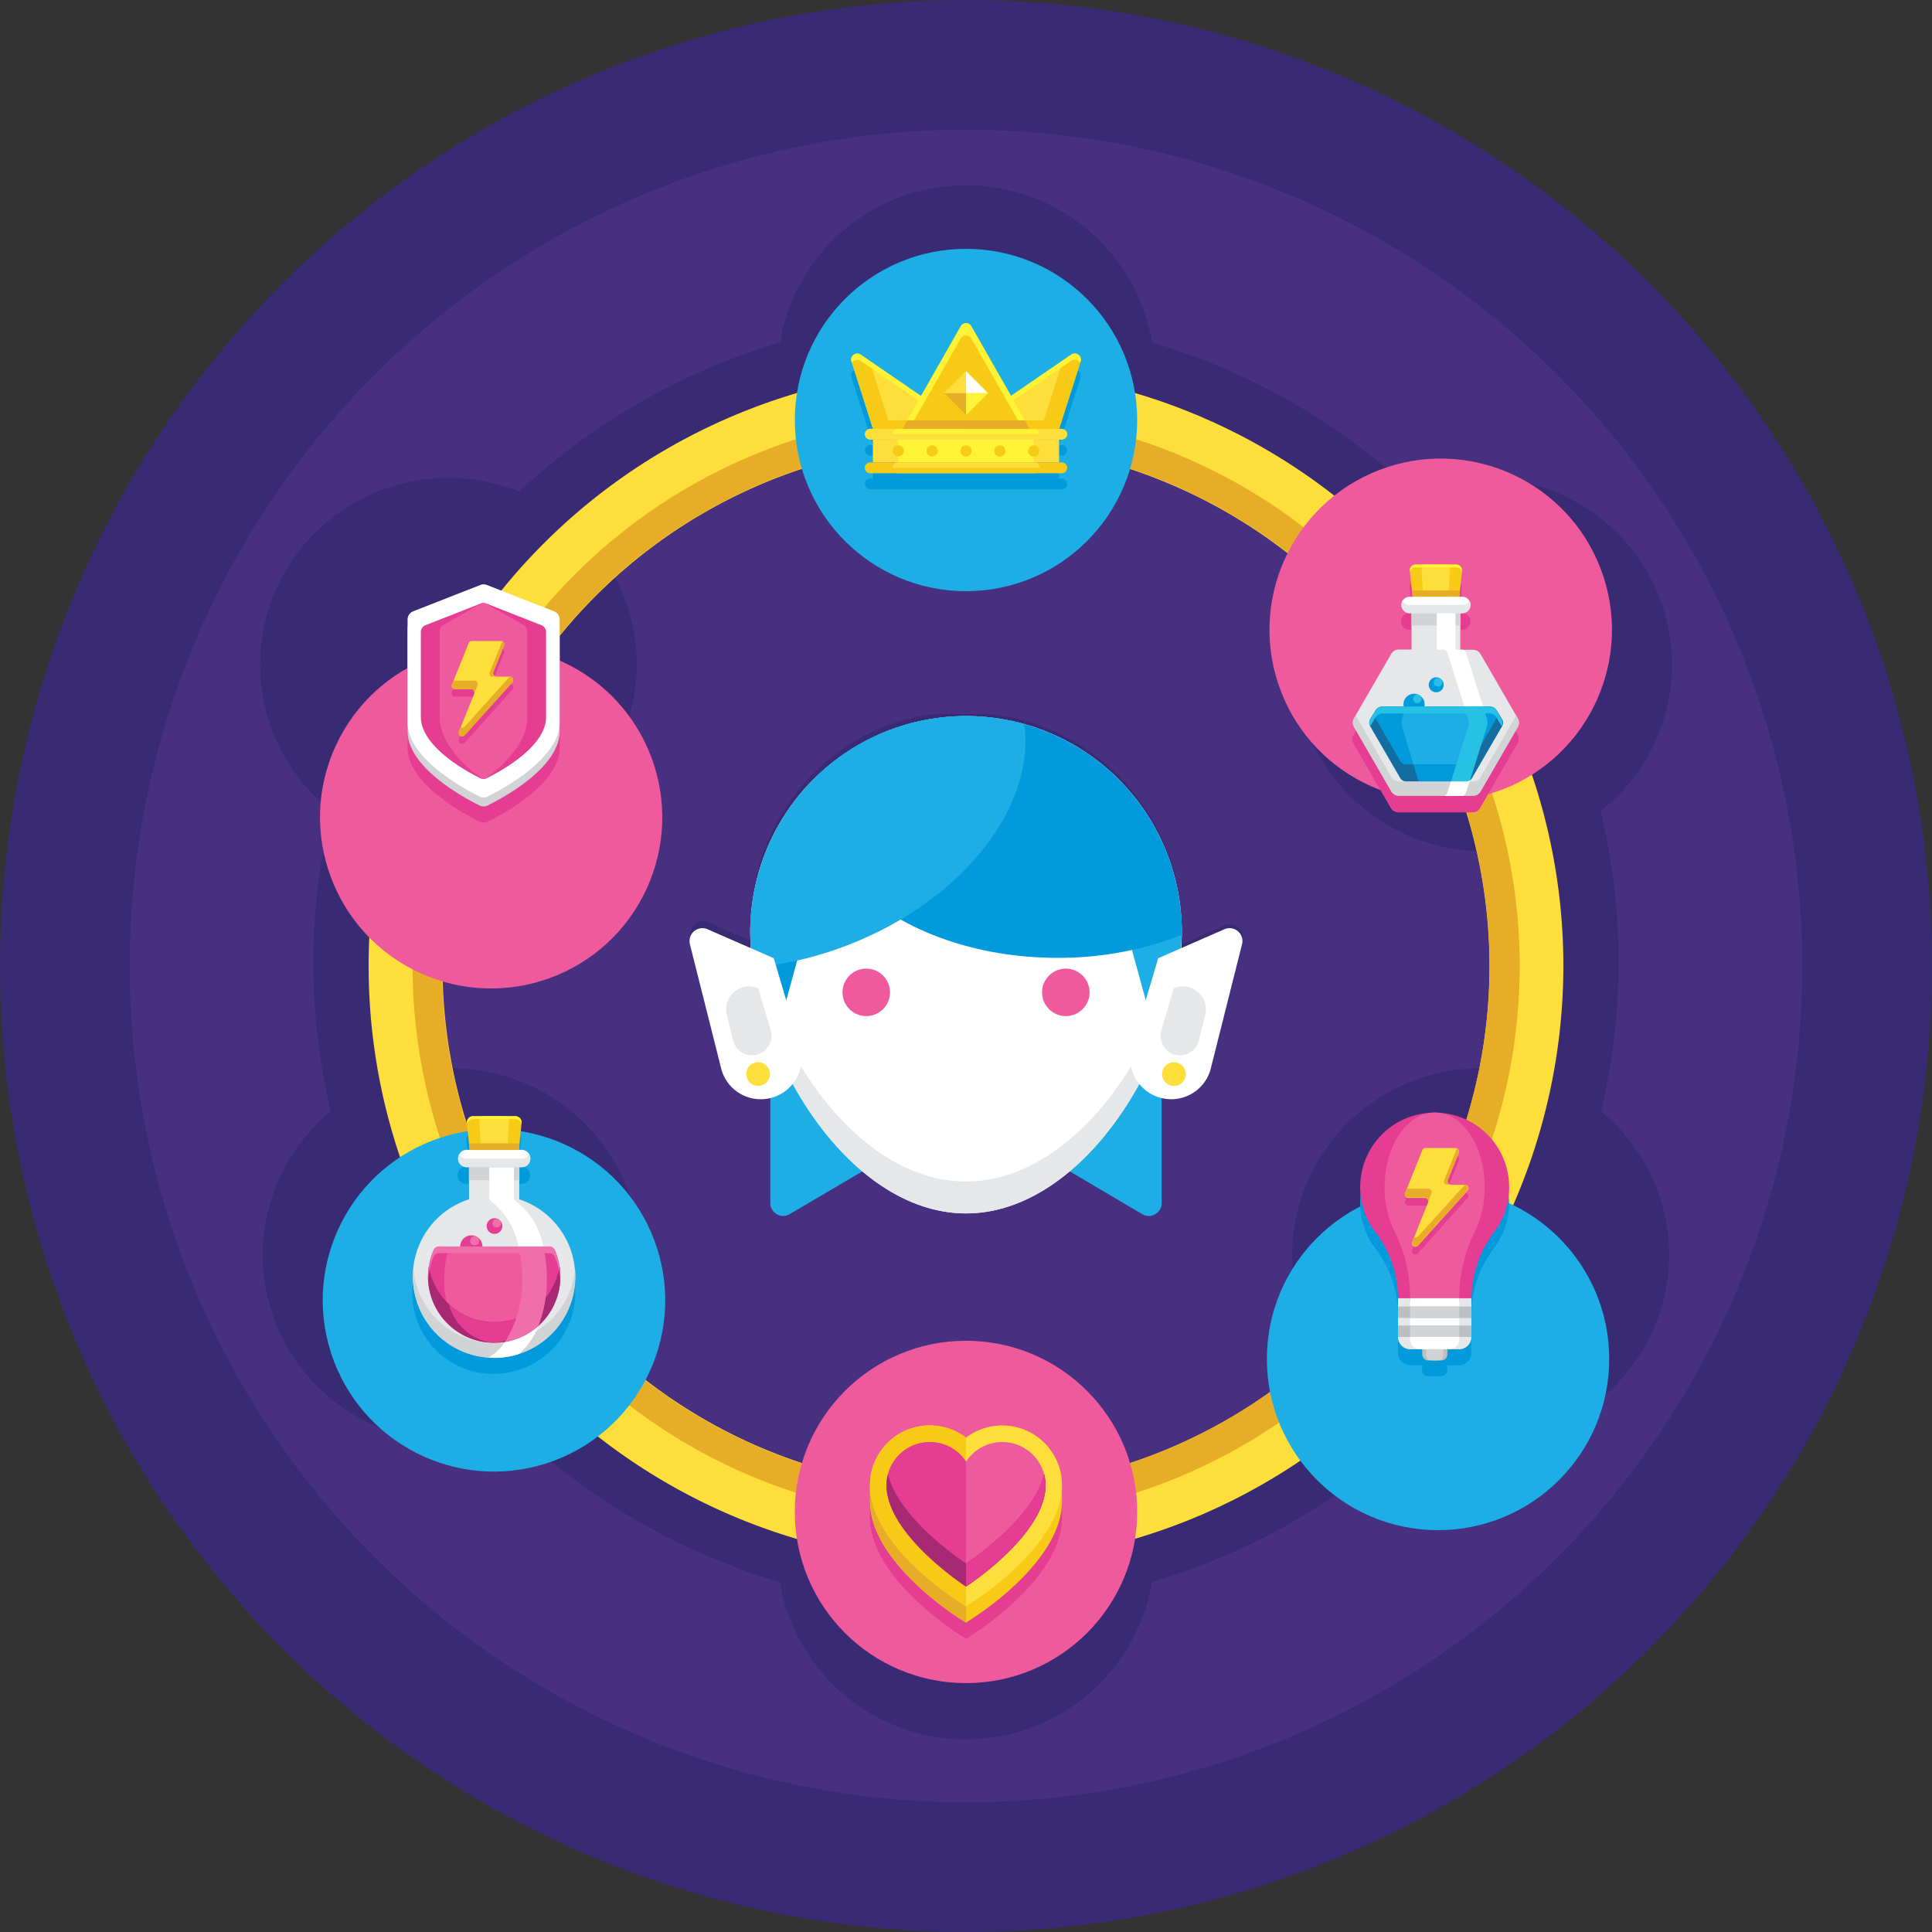 <svg xmlns="http://www.w3.org/2000/svg" width="45" height="45" viewBox="0 0 45 45">
  <rect x="0" y="0" width="45" height="45" fill="#333333" stroke="none"/>
  <g id="attribute" transform="translate(-8.6 -8.6)">
    <g id="Groupe_420" data-name="Groupe 420" transform="translate(8.6 8.6)">
      <circle id="Ellipse_150" data-name="Ellipse 150" cx="22.5" cy="22.5" r="22.5" transform="translate(0 0)" fill="#382b73"/>
      <circle id="Ellipse_151" data-name="Ellipse 151" cx="19.479" cy="19.479" r="19.479" transform="translate(3.021 3.021)" fill="#473080"/>
    </g>
    <g id="Groupe_421" data-name="Groupe 421" transform="translate(14.655 12.91)">
      <path id="Tracé_562" data-name="Tracé 562" d="M106.13,108.937l-1.012.443,0-.05V109.3c0-.017,0-.034,0-.051v-.028c0-.008,0-.015,0-.023s0-.016,0-.024,0-.018,0-.027,0-.033,0-.05,0-.016,0-.023q0-.036,0-.072c0-.016,0-.031,0-.047s0-.008,0-.012,0-.012,0-.018,0-.012,0-.018v-.042a.029.029,0,0,0,0,0c0-.011,0-.023,0-.034s0-.007,0-.01v-.049c0-.005,0-.011,0-.016l0-.032c0-.008,0-.016,0-.025s0-.022,0-.033,0-.015,0-.022,0-.022,0-.033h0a5.017,5.017,0,0,0-.143-.86q-.015-.06-.032-.12t-.035-.119c-.012-.039-.025-.078-.038-.117s-.027-.078-.041-.116-.029-.077-.044-.115a5.011,5.011,0,0,0-.348-.711c-.021-.035-.041-.069-.063-.1q-.08-.128-.168-.252-.035-.049-.071-.1l-.074-.1q-.075-.095-.154-.186l-.08-.09a5.054,5.054,0,0,0-.811-.719l-.1-.069a5,5,0,0,0-1.434-.668l-.021-.006h0l-.078-.021h0l-.077-.02-.084-.02h-.005l-.033-.007-.046-.01h0l-.014,0-.147-.028-.011,0-.076-.013h0l-.082-.012h-.005l-.047-.006-.026,0-.016,0-.022,0-.051-.005h-.007l-.069-.007h-.025l-.038,0-.026,0h-.02l-.073,0h-.006l-.067,0h-.417l-.041,0h-.024l-.042,0-.026,0-.031,0h-.006l-.03,0-.028,0h-.008l-.03,0-.034,0-.031,0-.024,0h-.01l-.029,0-.024,0h-.011l-.028,0-.035,0-.03,0-.033.005-.031,0-.032.005-.032.005-.032.006-.03.006-.034.007-.027.005-.017,0-.018,0-.028.006-.015,0-.018,0-.028.006-.035.008-.028.007-.013,0-.021.005-.028.007-.034.009-.028.007-.033.009-.027.007-.01,0-.025.007-.026.007-.036.011-.023.007-.037.012-.023.007-.04.013-.018.006-.042.014-.019.006-.045.016-.013,0-.05.019-.009,0-.056.022h0q-.088.035-.175.073h0l-.055.024-.008,0-.049.023-.012.006-.044.021-.012.006-.044.022-.013.006-.043.022-.013.007-.041.022-.015.008-.039.021-.017.009-.037.02-.018.01-.036.021-.017.01-.037.022-.017.01-.035.021-.017.011-.036.022-.016.01-.037.023-.015.01-.037.025-.015.01-.017.011-.02.014-.014.01-.037.026-.014.01-.014.01-.022.016-.015.01-.036.027-.013.009-.038.029-.011.008-.039.03-.01.007-.041.032-.008.006-.042.034-.006,0-.042.035-.005,0-.044.038,0,0q-.189.163-.36.343h0l-.077.083-.08.09q-.079.091-.154.186l-.074.1-.071.1q-.088.123-.168.252l-.063.1a5.011,5.011,0,0,0-.348.711q-.023.057-.044.115c-.014.038-.028.077-.041.116s-.026.078-.038.117-.024.079-.035.119-.022.08-.032.12a5,5,0,0,0-.143.86h0c0,.011,0,.022,0,.033s0,.015,0,.022,0,.022,0,.033,0,.016,0,.025l0,.032c0,.005,0,.011,0,.016s0,.007,0,.01v.038s0,.007,0,.01v.034s0,0,0,0v.02c0,.007,0,.015,0,.022s0,.012,0,.018,0,.012,0,.018,0,.008,0,.012,0,.031,0,.047,0,.039,0,.059c0,0,0,.009,0,.014s0,.009,0,.014v.054s0,.01,0,.014,0,.006,0,.009,0,.014,0,.021,0,.008,0,.012,0,0,0,0,0,.016,0,.024,0,.013,0,.019v.035c0,.011,0,.022,0,.033v.018s0,.008,0,.012l0,.037-1.012-.443a.3.3,0,0,0-.408.345l.738,2.934a.953.953,0,0,0,1.135.656v2.446a.3.3,0,0,0,.448.256l1.691-1q.059.05.12.1l.023.018a4.646,4.646,0,0,0,.638.423l.054.029q.1.055.208.1.089.041.18.077l.122.045.061.021a3.371,3.371,0,0,0,.373.1l.063.013.127.021.064.009c.064.008.128.014.192.018s.129.006.194.006.13,0,.194-.006.129-.01.192-.018l.064-.009.127-.021.063-.013a3.383,3.383,0,0,0,.373-.1l.061-.021.122-.045q.091-.036.18-.077.105-.048.208-.1l.054-.029a4.663,4.663,0,0,0,.638-.423l.023-.018c.04-.032.08-.065.12-.1l1.691,1a.3.3,0,0,0,.448-.256v-2.446a.953.953,0,0,0,1.135-.656l.738-2.934A.3.3,0,0,0,106.13,108.937Z" transform="translate(-83.662 -91.692)" fill="#382b73"/>
      <path id="Tracé_563" data-name="Tracé 563" d="M79.574,68.074a14.993,14.993,0,0,0-.013-7,4.322,4.322,0,0,0,1.077-5.583,4.408,4.408,0,0,0-5.447-1.856,15.239,15.239,0,0,0-6.076-3.472,4.395,4.395,0,0,0-8.667,0,15.241,15.241,0,0,0-6.076,3.472,4.408,4.408,0,0,0-5.447,1.856A4.322,4.322,0,0,0,50,61.072a14.989,14.989,0,0,0-.013,7,4.321,4.321,0,0,0-1,5.518A4.408,4.408,0,0,0,54.3,75.5a15.24,15.24,0,0,0,6.145,3.537,4.395,4.395,0,0,0,8.667,0A15.242,15.242,0,0,0,75.26,75.5a4.408,4.408,0,0,0,5.309-1.909A4.322,4.322,0,0,0,79.574,68.074ZM64.781,74.008a4.384,4.384,0,0,0-4.209,3.116,13.358,13.358,0,0,1-4.64-2.666,4.319,4.319,0,0,0,.66-5.212A4.406,4.406,0,0,0,51.721,67.2a13.15,13.15,0,0,1,.02-5.3,4.405,4.405,0,0,0,4.783-2.064,4.319,4.319,0,0,0-.568-5.116,13.354,13.354,0,0,1,4.616-2.645,4.4,4.4,0,0,0,8.418,0,13.359,13.359,0,0,1,4.616,2.645,4.319,4.319,0,0,0-.568,5.116A4.405,4.405,0,0,0,77.822,61.9a13.15,13.15,0,0,1,.02,5.3,4.406,4.406,0,0,0-4.872,2.043,4.319,4.319,0,0,0,.66,5.212,13.354,13.354,0,0,1-4.64,2.666A4.384,4.384,0,0,0,64.781,74.008Z" transform="translate(-48.336 -46.496)" fill="#382b73"/>
    </g>
    <g id="Groupe_447" data-name="Groupe 447" transform="translate(14.753 14.396)">
      <g id="Groupe_429" data-name="Groupe 429" transform="translate(9.907 10.884)">
        <g id="Groupe_422" data-name="Groupe 422" transform="translate(1.882 7.048)">
          <path id="Tracé_564" data-name="Tracé 564" d="M112.371,139.1l-4.11-2.422-4.11,2.422a.3.3,0,0,1-.448-.256v-4.294h9.117v4.294A.3.3,0,0,1,112.371,139.1Z" transform="translate(-103.703 -134.546)" fill="#1caee4"/>
        </g>
        <path id="Tracé_565" data-name="Tracé 565" d="M111.264,102c0,2.775-2.25,6.558-5.025,6.558s-5.025-3.783-5.025-6.558a5.025,5.025,0,1,1,10.051,0Z" transform="translate(-99.798 -96.976)" fill="#fff"/>
        <path id="Tracé_566" data-name="Tracé 566" d="M106.238,127.988c-2.652,0-4.824-3.453-5.012-6.181q-.013.182-.013.367c0,2.775,2.25,6.558,5.025,6.558s5.025-3.783,5.025-6.558q0-.185-.013-.367C111.062,124.535,108.89,127.988,106.238,127.988Z" transform="translate(-99.798 -117.149)" fill="#e6e7e8"/>
        <g id="Groupe_423" data-name="Groupe 423" transform="translate(3.563 5.881)">
          <path id="Tracé_567" data-name="Tracé 567" d="M113.769,128.876a.553.553,0,1,1-.553-.553A.553.553,0,0,1,113.769,128.876Z" transform="translate(-112.662 -128.323)" fill="#ef5a9d"/>
          <path id="Tracé_568" data-name="Tracé 568" d="M138.546,128.876a.553.553,0,1,1-.553-.553A.553.553,0,0,1,138.546,128.876Z" transform="translate(-132.791 -128.323)" fill="#ef5a9d"/>
        </g>
        <g id="Groupe_424" data-name="Groupe 424" transform="translate(10.086 4.63)">
          <path id="Tracé_569" data-name="Tracé 569" d="M148.256,124.677a7.2,7.2,0,0,0,.555-2.627q0-.2-.015-.4l-1.365.022Z" transform="translate(-147.431 -121.655)" fill="#1caee4"/>
        </g>
        <g id="Groupe_425" data-name="Groupe 425" transform="translate(1.415 4.63)">
          <path id="Tracé_570" data-name="Tracé 570" d="M101.768,124.677a7.2,7.2,0,0,1-.555-2.627q0-.2.015-.4l1.365.022Z" transform="translate(-101.213 -121.655)" fill="#009add"/>
        </g>
        <path id="Tracé_571" data-name="Tracé 571" d="M112.215,96.976a5.01,5.01,0,0,0-3.643,1.564q0,.053,0,.106c0,2.187,2.584,3.96,5.77,3.96a7.846,7.846,0,0,0,2.9-.536c0-.023,0-.046,0-.069A5.025,5.025,0,0,0,112.215,96.976Z" transform="translate(-105.775 -96.976)" fill="#009add"/>
        <path id="Tracé_572" data-name="Tracé 572" d="M101.213,102a5.857,5.857,0,0,0,.062.829,8.08,8.08,0,0,0,2.192-.513c2.687-1.031,4.4-3.236,4.126-5.157A5.029,5.029,0,0,0,101.213,102Z" transform="translate(-99.798 -96.976)" fill="#1caee4"/>
        <g id="Groupe_428" data-name="Groupe 428" transform="translate(0 4.936)">
          <g id="Groupe_426" data-name="Groupe 426">
            <path id="Tracé_573" data-name="Tracé 573" d="M95.6,127.235h0a.952.952,0,0,1-1.184-.643l-.738-2.934a.3.3,0,0,1,.408-.345l1.547.677.61,2.061A.952.952,0,0,1,95.6,127.235Z" transform="translate(-93.67 -123.287)" fill="#fff"/>
            <path id="Tracé_574" data-name="Tracé 574" d="M101.266,140.221a.276.276,0,1,1-.276-.276A.276.276,0,0,1,101.266,140.221Z" transform="translate(-99.392 -136.82)" fill="#fede3a"/>
            <path id="Tracé_575" data-name="Tracé 575" d="M98.943,132.117h0a.452.452,0,0,1-.562-.306l-.155-.616a.535.535,0,0,1,.733-.62h0l.29.979A.453.453,0,0,1,98.943,132.117Z" transform="translate(-97.358 -129.171)" fill="#e6e7e8"/>
          </g>
          <g id="Groupe_427" data-name="Groupe 427" transform="translate(10.267)">
            <path id="Tracé_576" data-name="Tracé 576" d="M149.081,127.235h0a.952.952,0,0,0,1.184-.643l.738-2.934a.3.3,0,0,0-.408-.345l-1.547.677-.61,2.061A.952.952,0,0,0,149.081,127.235Z" transform="translate(-148.399 -123.287)" fill="#fff"/>
            <path id="Tracé_577" data-name="Tracé 577" d="M152.344,140.221a.276.276,0,1,0,.276-.276A.276.276,0,0,0,152.344,140.221Z" transform="translate(-151.604 -136.82)" fill="#fede3a"/>
            <path id="Tracé_578" data-name="Tracé 578" d="M152.475,132.117h0a.452.452,0,0,0,.562-.306l.155-.616a.535.535,0,0,0-.733-.62h0l-.29.979A.452.452,0,0,0,152.475,132.117Z" transform="translate(-151.447 -129.171)" fill="#e6e7e8"/>
          </g>
        </g>
      </g>
      <g id="Groupe_430" data-name="Groupe 430" transform="translate(2.432 2.789)">
        <path id="Tracé_579" data-name="Tracé 579" d="M68.278,82.193A13.914,13.914,0,1,1,82.193,68.278,13.93,13.93,0,0,1,68.278,82.193Zm0-26.108A12.193,12.193,0,1,0,80.472,68.278,12.207,12.207,0,0,0,68.278,56.085Z" transform="translate(-54.364 -54.364)" fill="#fede3a"/>
      </g>
      <path id="Tracé_580" data-name="Tracé 580" d="M72.7,59.811A12.893,12.893,0,1,0,85.6,72.7,12.893,12.893,0,0,0,72.7,59.811Zm0,25.093A12.2,12.2,0,1,1,84.9,72.7,12.214,12.214,0,0,1,72.7,84.9Z" transform="translate(-56.357 -56)" fill="#e7ad27"/>
      <g id="Groupe_431" data-name="Groupe 431" transform="translate(12.36)">
        <circle id="Ellipse_152" data-name="Ellipse 152" cx="3.987" cy="3.987" r="3.987" transform="translate(0)" fill="#1caee4"/>
        <circle id="Ellipse_153" data-name="Ellipse 153" cx="3.987" cy="3.987" r="3.987" transform="translate(0 25.433)" fill="#ef5a9d"/>
      </g>
      <g id="Groupe_432" data-name="Groupe 432" transform="translate(0.333 3.722)">
        <circle id="Ellipse_154" data-name="Ellipse 154" cx="3.987" cy="3.987" r="3.987" transform="matrix(0.952, -0.307, 0.307, 0.952, 0, 18.198)" fill="#1caee4"/>
        <circle id="Ellipse_155" data-name="Ellipse 155" cx="3.987" cy="3.987" r="3.987" transform="matrix(0.934, -0.358, 0.358, 0.934, 21.92, 2.855)" fill="#ef5a9d"/>
      </g>
      <g id="Groupe_433" data-name="Groupe 433" transform="translate(0 7.952)">
        <circle id="Ellipse_156" data-name="Ellipse 156" cx="3.987" cy="3.987" r="3.987" transform="translate(23.355 13.918)" fill="#1caee4"/>
        <circle id="Ellipse_157" data-name="Ellipse 157" cx="3.987" cy="3.987" r="3.987" transform="matrix(0.418, -0.908, 0.908, 0.418, 0, 7.243)" fill="#ef5a9d"/>
      </g>
      <path id="Tracé_581" data-name="Tracé 581" d="M119.077,51.516a.153.153,0,0,0-.009-.017.141.141,0,0,0-.193-.033l-.117.08-.089.061h0l-1.2.822-.925-1.622a.141.141,0,0,0-.245,0l-.925,1.622-1.2-.822h0l-.089-.061-.117-.08a.14.14,0,0,0-.193.033.138.138,0,0,0-.009.017.133.133,0,0,0-.018.063.148.148,0,0,0,.007.047l.011.033h0l.441,1.378h0l.05.157h-.065a.123.123,0,0,0-.106.062h0a.114.114,0,0,0-.011.025.1.1,0,0,0-.007.038.124.124,0,0,0,.125.125h.061v.534h-.061a.123.123,0,0,0-.106.062h0a.114.114,0,0,0-.011.025.1.1,0,0,0-.008.038.12.12,0,0,0,.086.117.121.121,0,0,0,.039.008h4.459a.127.127,0,0,0,.049-.01.125.125,0,0,0,.076-.115h0a.108.108,0,0,0-.008-.037.115.115,0,0,0-.011-.025h0a.123.123,0,0,0-.106-.062h-.061v-.534h.061a.125.125,0,0,0,.125-.125h0a.108.108,0,0,0-.008-.037.119.119,0,0,0-.011-.025h0a.123.123,0,0,0-.106-.062h-.065l.491-1.535h0l.01-.033a.148.148,0,0,0,.007-.047A.14.14,0,0,0,119.077,51.516Z" transform="translate(-100.075 -48.627)" fill="#009add"/>
      <g id="Groupe_436" data-name="Groupe 436" transform="translate(13.674 1.734)">
        <rect id="Rectangle_30" data-name="Rectangle 30" width="4.338" height="0.534" transform="translate(0.504 2.707)" fill="#fede3a"/>
        <rect id="Rectangle_31" data-name="Rectangle 31" width="3.154" height="0.534" transform="translate(1.096 2.707)" fill="#fff335"/>
        <path id="Tracé_582" data-name="Tracé 582" d="M120.035,62.085h-4.459a.125.125,0,0,1-.125-.125h0a.125.125,0,0,1,.125-.125h4.459a.125.125,0,0,1,.125.125h0A.125.125,0,0,1,120.035,62.085Z" transform="translate(-115.132 -59.378)" fill="#fede3a"/>
        <path id="Tracé_583" data-name="Tracé 583" d="M122.189,62.085h-3.165a.125.125,0,0,1-.125-.125h0a.125.125,0,0,1,.125-.125h3.165a.125.125,0,0,1,.125.125h0A.125.125,0,0,1,122.189,62.085Z" transform="translate(-117.934 -59.378)" fill="#fff335"/>
        <path id="Tracé_584" data-name="Tracé 584" d="M120.035,62.229h-4.459a.123.123,0,0,1-.106-.062.121.121,0,0,0-.019.062h0a.125.125,0,0,0,.125.125h4.459a.125.125,0,0,0,.125-.125h0a.122.122,0,0,0-.019-.062A.123.123,0,0,1,120.035,62.229Z" transform="translate(-115.132 -59.647)" fill="#fede3a"/>
        <path id="Tracé_585" data-name="Tracé 585" d="M120.035,66.263h-4.459a.125.125,0,0,1-.125-.125h0a.125.125,0,0,1,.125-.125h4.459a.125.125,0,0,1,.125.125h0A.125.125,0,0,1,120.035,66.263Z" transform="translate(-115.132 -62.772)" fill="#f7cb15"/>
        <path id="Tracé_586" data-name="Tracé 586" d="M122.209,66.263h-3.2a.106.106,0,0,1-.106-.106v-.037a.106.106,0,0,1,.106-.106h3.2a.106.106,0,0,1,.106.106v.037A.106.106,0,0,1,122.209,66.263Z" transform="translate(-117.935 -62.772)" fill="#fede3a"/>
        <path id="Tracé_587" data-name="Tracé 587" d="M120.035,66.407h-4.459a.123.123,0,0,1-.106-.062.121.121,0,0,0-.019.062.125.125,0,0,0,.125.125h4.459a.125.125,0,0,0,.125-.125.122.122,0,0,0-.019-.062A.123.123,0,0,1,120.035,66.407Z" transform="translate(-115.132 -63.042)" fill="#f7cb15"/>
        <g id="Groupe_434" data-name="Groupe 434" transform="translate(0 0.705)">
          <path id="Tracé_588" data-name="Tracé 588" d="M113.757,52.68l.5,1.568h2.233l-2.52-1.727A.141.141,0,0,0,113.757,52.68Z" transform="translate(-113.75 -52.496)" fill="#fede3a"/>
          <path id="Tracé_589" data-name="Tracé 589" d="M114.177,52.662l-.206-.141a.141.141,0,0,0-.214.159l.5,1.568h.423l-.5-1.568A.142.142,0,0,1,114.177,52.662Z" transform="translate(-113.75 -52.495)" fill="#f7cb15"/>
          <path id="Tracé_590" data-name="Tracé 590" d="M113.768,52.713a.14.14,0,0,1,.2-.051l2.315,1.586h.206l-2.52-1.727a.141.141,0,0,0-.214.159Z" transform="translate(-113.75 -52.495)" fill="#fff335"/>
          <path id="Tracé_591" data-name="Tracé 591" d="M130.371,52.68l-.5,1.568h-2.233l2.521-1.727A.141.141,0,0,1,130.371,52.68Z" transform="translate(-125.032 -52.496)" fill="#fede3a"/>
          <path id="Tracé_592" data-name="Tracé 592" d="M138,52.521l-.206.141a.152.152,0,0,1,0,.018l-.5,1.568h.423l.5-1.568A.141.141,0,0,0,138,52.521Z" transform="translate(-132.871 -52.496)" fill="#f7cb15"/>
          <path id="Tracé_593" data-name="Tracé 593" d="M130.157,52.663a.14.14,0,0,1,.2.051l.011-.033a.141.141,0,0,0-.214-.159l-2.52,1.727h.206Z" transform="translate(-125.032 -52.497)" fill="#fff335"/>
        </g>
        <path id="Tracé_594" data-name="Tracé 594" d="M121.459,48.808l-1.36,2.386h2.965l-1.36-2.386A.141.141,0,0,0,121.459,48.808Z" transform="translate(-118.908 -48.736)" fill="#f7cb15"/>
        <path id="Tracé_595" data-name="Tracé 595" d="M121.459,49.089a.141.141,0,0,1,.245,0l1.2,2.1h.161l-1.36-2.386a.141.141,0,0,0-.245,0l-1.36,2.386h.161Z" transform="translate(-118.908 -48.736)" fill="#fff335"/>
        <rect id="Rectangle_32" data-name="Rectangle 32" width="0.725" height="0.725" transform="translate(2.161 1.627) rotate(-45)" fill="#fede3a"/>
        <path id="Tracé_596" data-name="Tracé 596" d="M128,54.674v.513h.513Z" transform="translate(-125.327 -53.56)" fill="#fff"/>
        <path id="Tracé_597" data-name="Tracé 597" d="M128.513,57.407H128v.513Z" transform="translate(-125.327 -55.78)" fill="#fff335"/>
        <path id="Tracé_598" data-name="Tracé 598" d="M125.781,54.674v.513h-.513Z" transform="translate(-123.107 -53.56)" fill="#fede3a"/>
        <path id="Tracé_599" data-name="Tracé 599" d="M125.268,57.407h.513v.513Z" transform="translate(-123.107 -55.78)" fill="#e7ad27"/>
        <path id="Tracé_600" data-name="Tracé 600" d="M116.194,60.786v.04l.05.157h2.233l-.287-.2Z" transform="translate(-115.736 -58.525)" fill="#f7cb15"/>
        <path id="Tracé_601" data-name="Tracé 601" d="M127.924,60.786l-.287.2h2.233l.063-.2Z" transform="translate(-125.032 -58.525)" fill="#f7cb15"/>
        <path id="Tracé_602" data-name="Tracé 602" d="M120.211,60.786l-.112.2h2.965l-.112-.2Z" transform="translate(-118.908 -58.525)" fill="#e7ad27"/>
        <g id="Groupe_435" data-name="Groupe 435" transform="translate(0.966 2.844)">
          <circle id="Ellipse_158" data-name="Ellipse 158" cx="0.13" cy="0.13" r="0.13" transform="translate(0 0)" fill="#f7cb15"/>
          <path id="Tracé_603" data-name="Tracé 603" d="M123.365,64.027a.13.13,0,1,1-.13-.13A.13.13,0,0,1,123.365,64.027Z" transform="translate(-122.316 -63.897)" fill="#f7cb15"/>
          <circle id="Ellipse_159" data-name="Ellipse 159" cx="0.13" cy="0.13" r="0.13" transform="translate(1.577 0)" fill="#f7cb15"/>
          <path id="Tracé_604" data-name="Tracé 604" d="M131.771,64.027a.13.13,0,1,1-.13-.13A.13.13,0,0,1,131.771,64.027Z" transform="translate(-129.145 -63.897)" fill="#f7cb15"/>
          <circle id="Ellipse_160" data-name="Ellipse 160" cx="0.13" cy="0.13" r="0.13" transform="translate(3.154 0)" fill="#f7cb15"/>
        </g>
      </g>
      <path id="Tracé_605" data-name="Tracé 605" d="M63.657,152.149c0-.057,0-.113-.008-.169,0,0,0,0,0,0h0a1.891,1.891,0,0,0-1.3-1.626h0v-.344h0v-.4h.053a.2.2,0,0,0,.2-.2.194.194,0,0,0-.014-.069.145.145,0,0,0-.007-.017s0-.01-.006-.015l0,0a.2.2,0,0,0-.173-.1h-.07l.015-.144.048-.457h0l0-.026a.145.145,0,0,0-.145-.161h-.985a.145.145,0,0,0-.145.161l0,.026h0l.063.6h-.07a.2.2,0,0,0-.173.1l0,0s0,.01-.006.015l-.007.017a.2.2,0,0,0-.014.069.2.2,0,0,0,.2.2h.053v.4h0v.344h0a1.892,1.892,0,0,0-1.3,1.626h0s0,0,0,0c0,.056-.008.112-.008.169a1.889,1.889,0,0,0,1.76,1.884h0c.044,0,.088.005.132.005s.117,0,.174-.009l.055-.006c.039,0,.079-.011.117-.018l.059-.012c.042-.009.083-.02.123-.032l.04-.011h0A1.891,1.891,0,0,0,63.657,152.149Z" transform="translate(-56.409 -127.831)" fill="#009add"/>
      <g id="Groupe_439" data-name="Groupe 439" transform="translate(3.467 20.203)">
        <path id="Tracé_606" data-name="Tracé 606" d="M62.351,153.5h0v-.749H61.18v.749h0a1.891,1.891,0,1,0,1.167,0Z" transform="translate(-59.877 -151.565)" fill="#e6e7e8"/>
        <path id="Tracé_607" data-name="Tracé 607" d="M67.605,147.45h-.828a.146.146,0,0,1-.145-.13l-.078-.748a.145.145,0,0,1,.145-.161h.985a.145.145,0,0,1,.145.161l-.078.748A.146.146,0,0,1,67.605,147.45Z" transform="translate(-65.3 -146.411)" fill="#f7cb15"/>
        <path id="Tracé_608" data-name="Tracé 608" d="M68.681,147.45h-.449c-.04,0-.074-.056-.078-.13l-.043-.748c0-.086.032-.161.078-.161h.534c.047,0,.083.075.078.161l-.043.748C68.755,147.394,68.721,147.45,68.681,147.45Z" transform="translate(-66.566 -146.411)" fill="#fede3a"/>
        <path id="Tracé_609" data-name="Tracé 609" d="M66.945,150.6H65.663a.2.2,0,0,0-.2.2h0a.2.2,0,0,0,.2.2h1.282a.2.2,0,0,0,.2-.2h0A.2.2,0,0,0,66.945,150.6Z" transform="translate(-64.413 -149.817)" fill="#fff"/>
        <path id="Tracé_610" data-name="Tracé 610" d="M66.945,151.243H65.663a.2.2,0,0,1-.174-.1.2.2,0,0,0,.174.3h1.282a.2.2,0,0,0,.174-.3A.2.2,0,0,1,66.945,151.243Z" transform="translate(-64.413 -150.254)" fill="#e6e7e8"/>
        <rect id="Rectangle_33" data-name="Rectangle 33" width="1.176" height="0.301" transform="translate(1.303 1.19)" fill="#d1d3d4"/>
        <path id="Tracé_611" data-name="Tracé 611" d="M68,149.775H66.82l.016.156H67.98Z" transform="translate(-65.517 -149.144)" fill="#e7ad27"/>
        <path id="Tracé_612" data-name="Tracé 612" d="M61.867,162.668a1.542,1.542,0,1,0,2.822,0,.139.139,0,0,0-.127-.082H61.993A.138.138,0,0,0,61.867,162.668Z" transform="translate(-61.387 -159.551)" fill="#e43d91"/>
        <path id="Tracé_613" data-name="Tracé 613" d="M66.25,161.463a.259.259,0,1,1-.259-.259A.259.259,0,0,1,66.25,161.463Z" transform="translate(-64.633 -158.429)" fill="#e43d91"/>
        <path id="Tracé_614" data-name="Tracé 614" d="M67.18,161.423a.106.106,0,1,1-.106-.106A.106.106,0,0,1,67.18,161.423Z" transform="translate(-65.638 -158.521)" fill="#f06ea9"/>
        <path id="Tracé_615" data-name="Tracé 615" d="M63.877,162.668a1.994,1.994,0,0,0-.1.727A1.384,1.384,0,0,0,64.9,164.83c.659.031,1.2-.671,1.2-1.541a1.975,1.975,0,0,0-.1-.621.107.107,0,0,0-.1-.082h-1.93A.107.107,0,0,0,63.877,162.668Z" transform="translate(-63.047 -159.551)" fill="#ef5a9d"/>
        <path id="Tracé_616" data-name="Tracé 616" d="M63.222,166.343a1.549,1.549,0,0,1-1.466-1.3,1.541,1.541,0,1,0,3.045,0A1.542,1.542,0,0,1,63.222,166.343Z" transform="translate(-61.388 -161.548)" fill="#a72973"/>
        <path id="Tracé_617" data-name="Tracé 617" d="M66.444,169.737a1.537,1.537,0,0,1-2.108,0,1.215,1.215,0,0,0,1.012.9h.062A1.2,1.2,0,0,0,66.444,169.737Z" transform="translate(-63.499 -165.359)" fill="#e43d91"/>
        <path id="Tracé_618" data-name="Tracé 618" d="M61.869,162.823a.138.138,0,0,1,.126-.082h2.569a.138.138,0,0,1,.127.082,1.532,1.532,0,0,1,.129.544c0-.026,0-.052,0-.079a1.534,1.534,0,0,0-.131-.621.138.138,0,0,0-.127-.082H62a.138.138,0,0,0-.126.082,1.536,1.536,0,0,0-.129.694A1.537,1.537,0,0,1,61.869,162.823Z" transform="translate(-61.39 -159.551)" fill="#f06ea9"/>
        <g id="Groupe_437" data-name="Groupe 437" transform="translate(0 1.594)">
          <path id="Tracé_619" data-name="Tracé 619" d="M73.064,154.906h0Z" transform="translate(-70.59 -154.906)" fill="#d1d3d4"/>
          <path id="Tracé_620" data-name="Tracé 620" d="M66.825,154.906h0Z" transform="translate(-65.518 -154.906)" fill="#d1d3d4"/>
          <path id="Tracé_621" data-name="Tracé 621" d="M61.768,167.127a1.89,1.89,0,0,1-1.882-1.718c-.005.057-.008.115-.008.174a1.89,1.89,0,1,0,3.781,0c0-.059,0-.117-.008-.174A1.891,1.891,0,0,1,61.768,167.127Z" transform="translate(-59.878 -163.439)" fill="#d1d3d4"/>
        </g>
        <g id="Groupe_438" data-name="Groupe 438" transform="translate(1.758 1.19)">
          <path id="Tracé_622" data-name="Tracé 622" d="M69.377,153.557A1.752,1.752,0,0,1,70,154.6h.578a1.715,1.715,0,0,0-.649-1.061.071.071,0,0,1-.035-.06v-.723h-.576l0,.685A.142.142,0,0,0,69.377,153.557Z" transform="translate(-69.301 -152.755)" fill="#fff"/>
          <path id="Tracé_623" data-name="Tracé 623" d="M69.632,172.828a1.137,1.137,0,0,1-.385.365c.044,0,.088.005.132.005a1.892,1.892,0,0,0,.572-.088,1.568,1.568,0,0,0,.456-.654A1.536,1.536,0,0,1,69.632,172.828Z" transform="translate(-69.247 -168.76)" fill="#fff"/>
        </g>
        <path id="Tracé_624" data-name="Tracé 624" d="M72.078,164.438a2.963,2.963,0,0,0,.2-1.1,3.166,3.166,0,0,0-.088-.75h-.578a3.156,3.156,0,0,1,.088.75,2.653,2.653,0,0,1-.4,1.474A1.539,1.539,0,0,0,72.078,164.438Z" transform="translate(-69.159 -159.552)" fill="#f06ea9"/>
        <circle id="Ellipse_161" data-name="Ellipse 161" cx="0.183" cy="0.183" r="0.183" transform="translate(1.715 2.375)" fill="#e43d91"/>
        <path id="Tracé_625" data-name="Tracé 625" d="M69.926,159.26a.1.1,0,1,1-.1-.1A.1.1,0,0,1,69.926,159.26Z" transform="translate(-67.877 -156.767)" fill="#f06ea9"/>
        <path id="Tracé_626" data-name="Tracé 626" d="M66.7,146.48h.985a.145.145,0,0,1,.142.117l0-.026a.146.146,0,0,0-.145-.161H66.7a.145.145,0,0,0-.145.161l0,.026A.146.146,0,0,1,66.7,146.48Z" transform="translate(-65.299 -146.411)" fill="#fff335"/>
      </g>
      <path id="Tracé_627" data-name="Tracé 627" d="M178.193,147.96c-.017,0-.035,0-.052,0-.037,0-.074,0-.112,0a1.735,1.735,0,0,0-1.27,2.782,2.542,2.542,0,0,1,.528,1.538h0v.9a.285.285,0,0,0,.285.285h.276v.117a.142.142,0,0,0,.142.142h.3a.142.142,0,0,0,.142-.142v-.117h.276a.285.285,0,0,0,.285-.285v-.9h0a2.6,2.6,0,0,1,.537-1.551,1.735,1.735,0,0,0-1.34-2.77Z" transform="translate(-150.878 -127.463)" fill="#009add"/>
      <g id="Groupe_441" data-name="Groupe 441" transform="translate(25.528 20.117)">
        <path id="Tracé_628" data-name="Tracé 628" d="M179.876,147.688a1.735,1.735,0,1,0-3.117,1.05,2.542,2.542,0,0,1,.528,1.538v.073H179v-.073a2.6,2.6,0,0,1,.537-1.551A1.727,1.727,0,0,0,179.876,147.688Z" transform="translate(-176.406 -145.952)" fill="#e43d91"/>
        <path id="Tracé_629" data-name="Tracé 629" d="M182.525,170.188h-1.139a.285.285,0,0,1-.285-.285V169h1.709v.9A.285.285,0,0,1,182.525,170.188Z" transform="translate(-180.22 -164.674)" fill="#e6e7e8"/>
        <path id="Tracé_630" data-name="Tracé 630" d="M184.535,175.6h-.3a.142.142,0,0,1-.142-.142v-.117h.587v.117A.143.143,0,0,1,184.535,175.6Z" transform="translate(-182.648 -169.826)" fill="#bcbec0"/>
        <path id="Tracé_631" data-name="Tracé 631" d="M181.772,147.688c0-1-.563-1.8-1.241-1.732-.566.053-1.033.724-1.085,1.566a2.372,2.372,0,0,0,.232,1.216,3.413,3.413,0,0,1,.354,1.538v.073h1.148v-.073a3.489,3.489,0,0,1,.361-1.551A2.328,2.328,0,0,0,181.772,147.688Z" transform="translate(-178.871 -145.952)" fill="#ef5a9d"/>
        <path id="Tracé_632" data-name="Tracé 632" d="M183.51,170.188h-.681a.233.233,0,0,1-.233-.233V169h1.148v.956A.233.233,0,0,1,183.51,170.188Z" transform="translate(-181.435 -164.675)" fill="#fff"/>
        <path id="Tracé_633" data-name="Tracé 633" d="M184.882,175.6h-.161a.117.117,0,0,1-.117-.117v-.143H185v.143A.117.117,0,0,1,184.882,175.6Z" transform="translate(-183.066 -169.827)" fill="#d1d3d4"/>
        <rect id="Rectangle_34" data-name="Rectangle 34" width="1.709" height="0.267" transform="translate(0.881 4.518)" fill="#bcbec0"/>
        <rect id="Rectangle_35" data-name="Rectangle 35" width="1.709" height="0.267" transform="translate(0.881 4.96)" fill="#bcbec0"/>
        <rect id="Rectangle_36" data-name="Rectangle 36" width="1.148" height="0.267" transform="translate(1.161 4.518)" fill="#d1d3d4"/>
        <rect id="Rectangle_37" data-name="Rectangle 37" width="1.148" height="0.267" transform="translate(1.161 4.96)" fill="#d1d3d4"/>
        <g id="Groupe_440" data-name="Groupe 440" transform="translate(1.039 0.826)">
          <path id="Tracé_634" data-name="Tracé 634" d="M183.34,152.169h-.321a.081.081,0,0,1-.075-.112l.255-.633a.081.081,0,0,0-.075-.111h-.7a.081.081,0,0,0-.075.051l-.4,1a.081.081,0,0,0,.075.112h.383a.081.081,0,0,1,.075.111l-.366.912a.081.081,0,0,0,.136.085L183.4,152.3A.081.081,0,0,0,183.34,152.169Z" transform="translate(-181.941 -151.134)" fill="#e43d91"/>
          <path id="Tracé_635" data-name="Tracé 635" d="M183.34,151.213h-.321a.081.081,0,0,1-.075-.111l.255-.633a.081.081,0,0,0-.075-.112h-.7a.081.081,0,0,0-.075.051l-.4,1a.081.081,0,0,0,.075.112h.383a.081.081,0,0,1,.075.111l-.366.912a.081.081,0,0,0,.136.085l1.149-1.275A.081.081,0,0,0,183.34,151.213Z" transform="translate(-181.941 -150.357)" fill="#fede3a"/>
          <path id="Tracé_636" data-name="Tracé 636" d="M184.066,154.922h0l-1.085,1.2a.078.078,0,0,1-.095.019l-.041.1a.081.081,0,0,0,.136.085l1.149-1.275A.081.081,0,0,0,184.066,154.922Z" transform="translate(-182.667 -154.066)" fill="#e7ad27"/>
          <path id="Tracé_637" data-name="Tracé 637" d="M187.091,150.4l-.3.745a.081.081,0,0,0,.041.1h.122a.081.081,0,0,1-.075-.112l.179-.445h0l.076-.188A.081.081,0,0,0,187.091,150.4Z" transform="translate(-185.876 -150.392)" fill="#e7ad27"/>
          <path id="Tracé_638" data-name="Tracé 638" d="M182.489,155.4h-.465a.082.082,0,0,1-.034-.008l-.041.1a.081.081,0,0,0,.075.112h.383a.081.081,0,0,1,.077.107l.042-.106.038-.1A.081.081,0,0,0,182.489,155.4Z" transform="translate(-181.942 -154.451)" fill="#e7ad27"/>
        </g>
      </g>
      <path id="Tracé_639" data-name="Tracé 639" d="M119.163,186.525a1.388,1.388,0,0,0-.844.285,1.392,1.392,0,0,0-2.236,1.107v.384c0,1.324,1.819,2.545,2.027,2.68l.209.136h0l.209-.136c.207-.135,2.026-1.356,2.026-2.68v-.384A1.393,1.393,0,0,0,119.163,186.525Z" transform="translate(-101.971 -158.742)" fill="#e43d91"/>
      <g id="Groupe_442" data-name="Groupe 442" transform="translate(14.112 27.408)">
        <path id="Tracé_640" data-name="Tracé 640" d="M116.083,186.3c0,1.324,1.819,2.545,2.026,2.68l.209.136.209-.136c.207-.135,2.026-1.356,2.026-2.68v-.384a1.392,1.392,0,0,0-2.235-1.107,1.392,1.392,0,0,0-2.236,1.107v.384Z" transform="translate(-116.083 -184.526)" fill="#f7cb15"/>
        <path id="Tracé_641" data-name="Tracé 641" d="M118.319,184.811a1.392,1.392,0,0,0-2.236,1.107v.384c0,1.324,1.819,2.545,2.026,2.68l.209.136Z" transform="translate(-116.083 -184.526)" fill="#e7ad27"/>
        <path id="Tracé_642" data-name="Tracé 642" d="M119.163,184.525a1.388,1.388,0,0,0-.844.285,1.392,1.392,0,0,0-2.236,1.107c0,1.325,1.819,2.545,2.026,2.68l.209.136.209-.136c.207-.135,2.026-1.356,2.026-2.68A1.393,1.393,0,0,0,119.163,184.525Z" transform="translate(-116.083 -184.525)" fill="#fede3a"/>
        <path id="Tracé_643" data-name="Tracé 643" d="M118.319,184.811a1.392,1.392,0,0,0-2.236,1.107c0,1.324,1.819,2.545,2.026,2.68l.209.136v-3.923Z" transform="translate(-116.083 -184.526)" fill="#f7cb15"/>
        <path id="Tracé_644" data-name="Tracé 644" d="M120.826,186.572a1.007,1.007,0,0,0-.844.457,1.008,1.008,0,0,0-1.852.551c0,1.154,1.852,2.358,1.852,2.358s1.852-1.2,1.852-2.358A1.008,1.008,0,0,0,120.826,186.572Z" transform="translate(-117.746 -186.188)" fill="#ef5a9d"/>
        <path id="Tracé_645" data-name="Tracé 645" d="M119.982,187.029a1.008,1.008,0,0,0-1.852.551c0,1.154,1.851,2.358,1.852,2.358Z" transform="translate(-117.746 -186.188)" fill="#e43d91"/>
        <path id="Tracé_646" data-name="Tracé 646" d="M119.982,192.639s-1.567-1.019-1.818-2.08a1.006,1.006,0,0,0-.034.26c0,1.154,1.852,2.358,1.852,2.358s1.852-1.2,1.852-2.358a1.012,1.012,0,0,0-.034-.26C121.549,191.621,119.982,192.639,119.982,192.639Z" transform="translate(-117.746 -189.427)" fill="#a72973"/>
        <path id="Tracé_647" data-name="Tracé 647" d="M128,192.639h0v.537h0s1.852-1.2,1.852-2.358a1.013,1.013,0,0,0-.034-.26C129.567,191.621,128,192.639,128,192.639Z" transform="translate(-125.764 -189.427)" fill="#e43d91"/>
      </g>
      <path id="Tracé_648" data-name="Tracé 648" d="M62.615,83.486l-1.563-.613a.209.209,0,0,0-.152,0l-1.563.613a.208.208,0,0,0-.132.194v2.6c0,.844,1.317,1.549,1.68,1.728a.207.207,0,0,0,.183,0c.363-.178,1.68-.884,1.68-1.728v-2.6A.209.209,0,0,0,62.615,83.486Z" transform="translate(-55.864 -74.665)" fill="#e43d91"/>
      <g id="Groupe_443" data-name="Groupe 443" transform="translate(3.34 7.815)">
        <path id="Tracé_649" data-name="Tracé 649" d="M61.067,86.912a.208.208,0,0,1-.183,0c-.363-.178-1.68-.884-1.68-1.728V82.791a.208.208,0,0,1,.132-.194l1.563-.613a.209.209,0,0,1,.152,0l1.563.613a.208.208,0,0,1,.132.194v2.393C62.747,86.028,61.43,86.733,61.067,86.912Z" transform="translate(-59.204 -81.761)" fill="#d1d3d4"/>
        <path id="Tracé_650" data-name="Tracé 650" d="M61.067,85.8a.207.207,0,0,1-.183,0c-.363-.178-1.68-.884-1.68-1.728V81.68a.208.208,0,0,1,.132-.194l1.563-.613a.209.209,0,0,1,.152,0l1.563.613a.208.208,0,0,1,.132.194v2.393C62.747,84.917,61.43,85.622,61.067,85.8Z" transform="translate(-59.204 -80.859)" fill="#fff"/>
        <path id="Tracé_651" data-name="Tracé 651" d="M62.4,87.245a.17.17,0,0,1-.151,0c-.3-.147-1.383-.73-1.383-1.427V83.842a.172.172,0,0,1,.109-.16l1.287-.506a.172.172,0,0,1,.125,0l1.287.506a.172.172,0,0,1,.109.16v1.976C63.788,86.515,62.7,87.1,62.4,87.245Z" transform="translate(-60.557 -82.731)" fill="#e43d91"/>
        <path id="Tracé_652" data-name="Tracé 652" d="M64.263,87.245a.089.089,0,0,1-.106,0c-.21-.147-.972-.73-.972-1.427V83.842a.183.183,0,0,1,.077-.16l.9-.506a.088.088,0,0,1,.088,0l.9.506a.183.183,0,0,1,.077.16v1.976C65.234,86.515,64.472,87.1,64.263,87.245Z" transform="translate(-62.438 -82.731)" fill="#ef5a9d"/>
        <path id="Tracé_653" data-name="Tracé 653" d="M66.04,89.641h-.311a.079.079,0,0,1-.073-.108l.247-.613a.079.079,0,0,0-.073-.108h-.677a.079.079,0,0,0-.073.049l-.388.966a.079.079,0,0,0,.073.108h.371a.079.079,0,0,1,.073.108l-.355.883a.079.079,0,0,0,.132.082L66.1,89.772A.079.079,0,0,0,66.04,89.641Z" transform="translate(-63.657 -87.319)" fill="#e43d91"/>
        <path id="Tracé_654" data-name="Tracé 654" d="M66.04,88.716h-.311a.079.079,0,0,1-.073-.108l.247-.613a.079.079,0,0,0-.073-.108h-.677a.079.079,0,0,0-.073.049l-.388.966a.079.079,0,0,0,.073.108h.371a.079.079,0,0,1,.073.108L64.853,90a.079.079,0,0,0,.132.082L66.1,88.847A.079.079,0,0,0,66.04,88.716Z" transform="translate(-63.657 -86.568)" fill="#fede3a"/>
        <path id="Tracé_655" data-name="Tracé 655" d="M66.74,92.308h0l-1.052,1.167a.076.076,0,0,1-.092.019l-.04.1a.079.079,0,0,0,.132.082L66.8,92.439A.079.079,0,0,0,66.74,92.308Z" transform="translate(-64.358 -90.16)" fill="#e7ad27"/>
        <path id="Tracé_656" data-name="Tracé 656" d="M69.671,87.926l-.291.722a.078.078,0,0,0,.04.1h.118a.079.079,0,0,1-.073-.108l.174-.432h0l.074-.182A.078.078,0,0,0,69.671,87.926Z" transform="translate(-67.466 -86.6)" fill="#e7ad27"/>
        <path id="Tracé_657" data-name="Tracé 657" d="M65.214,92.775h-.45a.077.077,0,0,1-.033-.008l-.04.1a.079.079,0,0,0,.073.108h.372a.078.078,0,0,1,.074.1l.041-.1.037-.092A.079.079,0,0,0,65.214,92.775Z" transform="translate(-63.657 -90.533)" fill="#e7ad27"/>
      </g>
      <path id="Tracé_658" data-name="Tracé 658" d="M179.349,84l-.868-1.5a.2.2,0,0,0-.171-.1h-.3v-.849h.043a.193.193,0,0,0,.192-.192.19.19,0,0,0-.013-.066l-.007-.016s0-.01-.006-.014l0,0a.19.19,0,0,0-.165-.1h-.066l0-.043.056-.529h0l0-.025a.139.139,0,0,0-.138-.153h-.94a.139.139,0,0,0-.138.153l0,.025h0l.056.529,0,.043h-.066a.19.19,0,0,0-.165.1l0,0s0,.009-.006.014a.15.15,0,0,0-.007.016.185.185,0,0,0-.013.066.192.192,0,0,0,.192.192h.043v.849h-.3a.2.2,0,0,0-.171.1l-.828,1.435h0l-.04.069a.2.2,0,0,0,0,.2l.868,1.5a.2.2,0,0,0,.171.1h1.736a.2.2,0,0,0,.171-.1l.868-1.5A.2.2,0,0,0,179.349,84Z" transform="translate(-150.149 -72.679)" fill="#e43d91"/>
      <g id="Groupe_446" data-name="Groupe 446" transform="translate(25.36 7.353)">
        <path id="Tracé_659" data-name="Tracé 659" d="M179.351,85.485l-.868-1.5a.2.2,0,0,0-.171-.1h-.3V82.7h-1.138v1.179h-.3a.2.2,0,0,0-.171.1l-.868,1.5a.2.2,0,0,0,0,.2l.868,1.5a.2.2,0,0,0,.171.1h1.736a.2.2,0,0,0,.171-.1l.868-1.5A.2.2,0,0,0,179.351,85.485Z" transform="translate(-175.511 -81.899)" fill="#e6e7e8"/>
        <path id="Tracé_660" data-name="Tracé 660" d="M179.312,97.161l-.828,1.435a.2.2,0,0,1-.171.1h-1.736a.2.2,0,0,1-.171-.1l-.828-1.435-.04.069a.2.2,0,0,0,0,.2l.868,1.5a.2.2,0,0,0,.171.1h1.736a.2.2,0,0,0,.171-.1l.868-1.5a.2.2,0,0,0,0-.2Z" transform="translate(-175.511 -93.643)" fill="#d1d3d4"/>
        <g id="Groupe_444" data-name="Groupe 444" transform="translate(1.325)">
          <path id="Tracé_661" data-name="Tracé 661" d="M183.577,79.4h-.79a.139.139,0,0,1-.138-.124l-.075-.713a.139.139,0,0,1,.138-.153h.94a.139.139,0,0,1,.138.153l-.075.713A.139.139,0,0,1,183.577,79.4Z" transform="translate(-182.574 -78.411)" fill="#f7cb15"/>
          <path id="Tracé_662" data-name="Tracé 662" d="M184.6,79.4h-.428c-.038,0-.071-.054-.075-.124l-.041-.713c0-.082.03-.153.075-.153h.509c.045,0,.079.071.075.153l-.041.713C184.674,79.348,184.642,79.4,184.6,79.4Z" transform="translate(-183.781 -78.411)" fill="#fede3a"/>
          <path id="Tracé_663" data-name="Tracé 663" d="M183.95,81.619h-1.121l.016.148h1.09Z" transform="translate(-182.781 -81.017)" fill="#e7ad27"/>
          <path id="Tracé_664" data-name="Tracé 664" d="M182.713,78.478h.94a.138.138,0,0,1,.135.112l0-.025a.139.139,0,0,0-.138-.153h-.94a.139.139,0,0,0-.138.153l0,.025A.138.138,0,0,1,182.713,78.478Z" transform="translate(-182.574 -78.412)" fill="#fff335"/>
        </g>
        <path id="Tracé_665" data-name="Tracé 665" d="M182.948,82.41h-1.223a.192.192,0,0,0-.192.192h0a.192.192,0,0,0,.192.192h1.223a.192.192,0,0,0,.192-.192h0A.192.192,0,0,0,182.948,82.41Z" transform="translate(-180.403 -81.66)" fill="#fff"/>
        <path id="Tracé_666" data-name="Tracé 666" d="M182.948,83.019h-1.223a.192.192,0,0,1-.166-.1.192.192,0,0,0,.166.289h1.223a.192.192,0,0,0,.166-.289A.192.192,0,0,1,182.948,83.019Z" transform="translate(-180.403 -82.077)" fill="#e6e7e8"/>
        <circle id="Ellipse_162" data-name="Ellipse 162" cx="0.247" cy="0.247" r="0.247" transform="translate(1.176 3.009)" fill="#009add"/>
        <path id="Tracé_667" data-name="Tracé 667" d="M183.16,94.658a.1.1,0,1,1-.1-.1A.1.1,0,0,1,183.16,94.658Z" transform="translate(-181.561 -91.528)" fill="#27c1e6"/>
        <path id="Tracé_668" data-name="Tracé 668" d="M185.261,92.588a.174.174,0,1,1-.174-.174A.174.174,0,0,1,185.261,92.588Z" transform="translate(-183.148 -89.787)" fill="#009add"/>
        <path id="Tracé_669" data-name="Tracé 669" d="M185.779,92.6a.1.1,0,1,1-.1-.1A.1.1,0,0,1,185.779,92.6Z" transform="translate(-183.697 -89.857)" fill="#27c1e6"/>
        <path id="Tracé_670" data-name="Tracé 670" d="M180.338,96.025h-2.487a.2.2,0,0,0-.171.1l-.117.2a.159.159,0,0,0,0,.159l.7,1.207a.159.159,0,0,0,.138.079h1.394a.159.159,0,0,0,.138-.079l.7-1.207a.159.159,0,0,0,0-.159l-.117-.2A.2.2,0,0,0,180.338,96.025Z" transform="translate(-177.161 -92.721)" fill="#009add"/>
        <path id="Tracé_671" data-name="Tracé 671" d="M182.981,96.025h-1.287c-.037,0-.07.038-.089.1l-.06.2a.293.293,0,0,0,0,.159l.361,1.207c.015.049.042.079.071.079h.722c.029,0,.056-.03.071-.079l.361-1.207a.293.293,0,0,0,0-.159l-.06-.2C183.051,96.063,183.017,96.025,182.981,96.025Z" transform="translate(-180.404 -92.721)" fill="#1caee4"/>
        <path id="Tracé_672" data-name="Tracé 672" d="M180.558,97l-.628,1.089a.159.159,0,0,1-.138.08H178.4a.158.158,0,0,1-.137-.08L177.632,97l-.068.118a.159.159,0,0,0,0,.159l.7,1.207a.159.159,0,0,0,.138.079h1.394a.158.158,0,0,0,.138-.079l.7-1.207a.159.159,0,0,0,0-.159Z" transform="translate(-177.162 -93.512)" fill="#136da0"/>
        <path id="Tracé_673" data-name="Tracé 673" d="M183.969,103.542l.095-.316h-1.053l.095.316c.015.049.042.079.071.079h.722C183.928,103.622,183.955,103.591,183.969,103.542Z" transform="translate(-181.604 -98.571)" fill="#009add"/>
        <rect id="Rectangle_38" data-name="Rectangle 38" width="1.138" height="0.287" transform="translate(1.365 1.135)" fill="#d1d3d4"/>
        <g id="Groupe_445" data-name="Groupe 445" transform="translate(1.952 1.135)">
          <path id="Tracé_674" data-name="Tracé 674" d="M186.173,85.41l.385,1.221h.435l-.385-1.221c-.019-.061-.055-.1-.093-.1h-.163v-.849h-.435v.849h.163C186.118,85.311,186.153,85.349,186.173,85.41Z" transform="translate(-185.916 -84.462)" fill="#fff"/>
          <path id="Tracé_675" data-name="Tracé 675" d="M187.3,105.184h-.347l-.074.236c-.019.061-.055.1-.094.1h.435c.039,0,.074-.038.093-.1l.085-.271A.157.157,0,0,1,187.3,105.184Z" transform="translate(-186.623 -101.268)" fill="#fff"/>
        </g>
        <path id="Tracé_676" data-name="Tracé 676" d="M187.681,97.772h.347a.159.159,0,0,0,.1-.035l.388-1.232a.345.345,0,0,0,0-.2l-.089-.282h-.435l.089.282a.345.345,0,0,1,0,.2Z" transform="translate(-185.398 -92.721)" fill="#27c1e6"/>
        <path id="Tracé_677" data-name="Tracé 677" d="M177.565,96.489l.115-.2a.2.2,0,0,1,.171-.1h2.487a.2.2,0,0,1,.171.1l.115.2,0,0a.159.159,0,0,0,0-.159l-.117-.2a.2.2,0,0,0-.171-.1h-2.487a.2.2,0,0,0-.171.1l-.117.2a.159.159,0,0,0,0,.159Z" transform="translate(-177.161 -92.721)" fill="#27c1e6"/>
      </g>
    </g>
  </g>
</svg>
